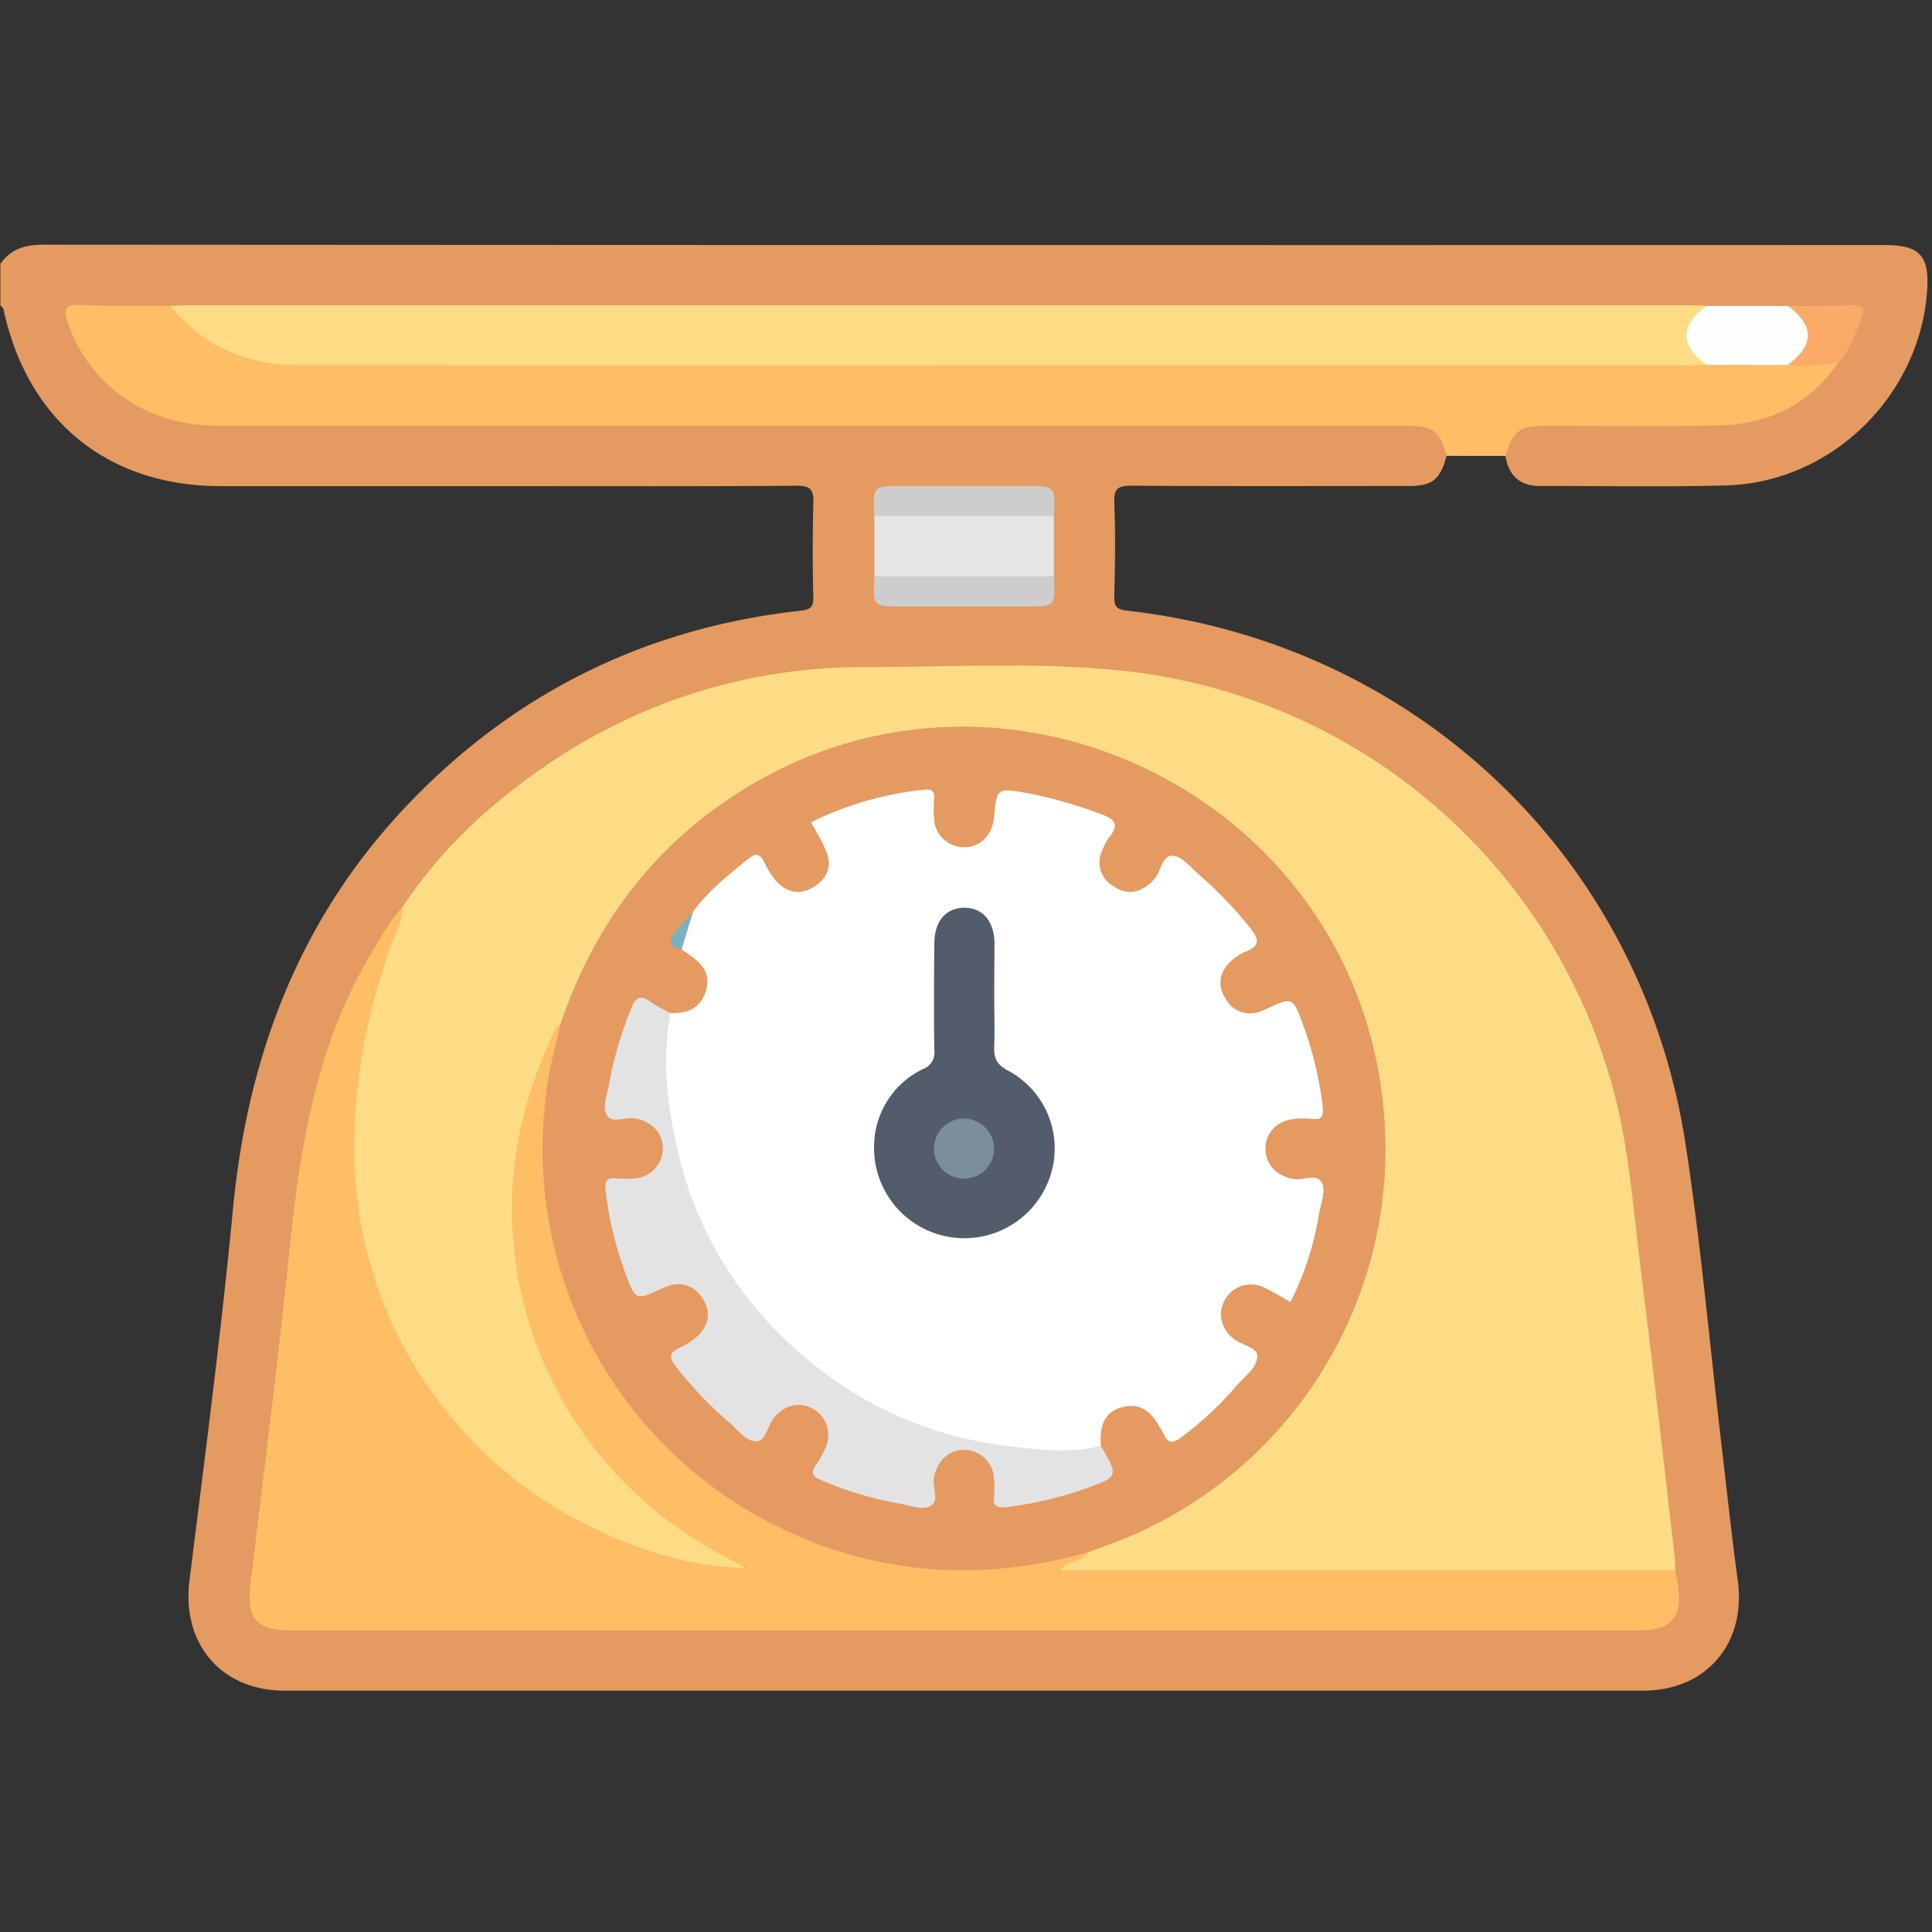 <svg width="65" height="65" fill="none" xmlns="http://www.w3.org/2000/svg"><rect width="100%" height="100%" fill="#333333" stroke="none"/><path d="M48.668 15.337c-.215.8-.472 1.014-1.28 1.014-3.103 0-6.205.011-9.307-.01-.457 0-.612.084-.592.575.044 1.052.024 2.11 0 3.165 0 .31.071.422.41.461 9.708 1.086 17.296 8.263 18.799 17.883.506 3.268.8 6.57 1.182 9.857.194 1.633.363 3.27.586 4.898.287 2.11-1.054 3.7-3.185 3.7H9.572c-2.133 0-3.46-1.583-3.199-3.69.517-4.165 1.066-8.326 1.463-12.497.507-5.325 2.34-10.025 6.122-13.87 3.572-3.636 7.918-5.717 12.985-6.278.322-.035.427-.121.42-.449a65.99 65.99 0 010-3.165c.017-.466-.096-.592-.577-.589-3.187.025-6.374.014-9.56.014H7.412C3.626 16.35.924 14.154.118 10.41c-.012-.052-.07-.093-.106-.14V8.878c.353-.507.844-.646 1.454-.646 20.656.014 41.31.018 61.96.012 1.16 0 1.495.367 1.41 1.542-.252 3.547-3.222 6.448-6.769 6.546-2.087.056-4.176.015-6.265.018-.676 0-1.047-.356-1.152-1.013-.1-.564.14-.95.7-1.123.286-.068.582-.093.876-.074 1.829 0 3.656.017 5.485 0a4.872 4.872 0 003.969-1.974c.233-.323.43-.67.586-1.037.251-.578.2-.676-.406-.676-.606 0-1.214-.02-1.822.015-.902 0-1.803.022-2.702 0-16.874.044-33.75 0-50.625.022-.316 0-.631-.023-.947-.022-.885.03-1.772 0-2.657.014-.628.013-.709.142-.446.724.835 1.816 2.289 2.741 4.258 2.91.294.026.591.01.885.01h38.903c.379-.023.76-.005 1.135.053.65.145.934.55.826 1.158z" fill="#E49A61"/><path d="M48.667 15.337c-.222-.845-.46-1.014-1.403-1.014H7.321c-2.378 0-4.295-1.335-5.03-3.436-.168-.485-.12-.655.445-.628.99.047 1.982.025 2.974.03.25.113.483.26.692.437a5.763 5.763 0 003.727 1.365c2.005.013 4.01 0 6.014 0h39.822c.464 0 .927.029 1.391.015.922-.022 1.844 0 2.767 0 .57.112 1.162-.169 1.726.088-.956 1.403-2.331 2.079-3.996 2.116-1.974.046-3.95.01-5.926.015-.802 0-1.06.215-1.268 1.014l-1.992-.002z" fill="#FFBD66"/><path d="M13.55 30.505c1.31-1.976 3.018-3.546 4.977-4.853a18.746 18.746 0 0110.604-3.209c2.804 0 5.614-.169 8.41.1a19.19 19.19 0 0116.69 13.944c.573 2.042.71 4.148.974 6.235.407 3.24.77 6.487 1.148 9.73a3.51 3.51 0 010 .38c-.28.256-.632.2-.964.2H36.602c-.337 0-.856.132-.942-.258-.078-.358.492-.353.735-.56 1.217-.578 2.497-1.031 3.629-1.784 3.623-2.406 5.723-5.765 6.3-10.077.506-3.77-.477-7.18-2.75-10.18-2.395-3.163-5.617-4.986-9.579-5.426-4.512-.507-8.356.957-11.577 4.091-1.329 1.294-2.278 2.871-2.996 4.582-.155.37-.275.753-.462 1.11a12.976 12.976 0 005.302 17.595c.306.156.88.303.77.623-.13.387-.675.139-1.013.092a13.715 13.715 0 01-6.924-3.04c-3.678-3.021-5.451-6.971-5.323-11.709.071-2.63.605-5.19 1.778-7.586z" fill="#FDDC85"/><path d="M13.551 30.506c0 .525-.284.96-.446 1.432-.816 2.388-1.285 4.842-1.168 7.36a13.972 13.972 0 003.277 8.42c1.726 2.092 3.905 3.49 6.428 4.39 1.128.4 2.312.62 3.508.655-1.52-.738-2.79-1.558-3.895-2.645a13.093 13.093 0 01-4.014-10.104c.084-1.895.63-3.673 1.439-5.377.034-.071.116-.119.169-.178.216.21.067.436.018.65-.297 1.32-.506 2.65-.449 4.01.147 3.129 1.182 5.936 3.158 8.37 2.518 3.088 5.82 4.728 9.746 5.137 1.564.169 3.113-.06 4.64-.42.214-.05.44-.192.653.014-.194.338-.639.279-.971.608H56.36c.036.186.08.372.105.56.14 1.013-.25 1.467-1.275 1.467H9.882c-1.298 0-1.602-.382-1.448-1.65.458-3.764.93-7.529 1.32-11.301.355-3.42.918-6.766 2.703-9.779.34-.559.643-1.134 1.094-1.62z" fill="#FFBD66"/><path d="M57.42 12.273c-.232 0-.464.022-.695.022-15.563 0-31.126-.003-46.688-.01-1.71 0-3.199-.64-4.32-1.996.169 0 .338-.018.506-.018h50.683c.169 0 .338.013.507.021.008.14-.098.217-.17.311-.425.529-.425.845 0 1.36.073.096.178.165.176.31z" fill="#FDDC85"/><path d="M35.456 17.364v2.026c-.218.218-.507.203-.773.205-1.499.006-2.996.006-4.492 0-.272 0-.556.013-.774-.205v-2.026c.218-.218.507-.203.773-.205 1.499-.006 2.996-.006 4.493 0 .272.005.555-.01.773.205z" fill="#E5E5E5"/><path d="M57.419 12.274c-.902-.645-.905-1.319-.008-1.98h2.742c.59.195.828.49.802 1.03-.025.538-.268.87-.814.954l-2.722-.004z" fill="#FEFEFE"/><path d="M35.456 17.364h-6.039c-.052-1.013-.052-1.013.93-1.013h4.179c.983 0 .983 0 .93 1.013zm-6.039 2.026h6.04c.052 1.014.052 1.014-.931 1.014h-4.178c-.983 0-.983 0-.93-1.013z" fill="#CDCDCD"/><path d="M60.14 12.275c.906-.646.91-1.32.012-1.982.73 0 1.458 0 2.187-.027.301 0 .42.05.301.381-.2.55-.38 1.1-.785 1.54a5.464 5.464 0 01-1.714.088z" fill="#FBAA67"/><path d="M36.621 52.22c-3.683 1.033-7.253.781-10.678-.97a14.17 14.17 0 01-7.197-16.302c.044-.169.074-.326.11-.49 1.112-3.29 3.066-5.936 6.015-7.807 8.792-5.582 20.487.022 21.647 10.37a14.171 14.171 0 01-9.483 15.043c-.14.047-.277.103-.413.155z" fill="#E49A61"/><path d="M22.557 34.083c.581.023 1.036-.17 1.2-.774.199-.728-.35-1.033-.827-1.371-.226-.534.249-.845.39-1.272.52-.704 1.198-1.24 1.87-1.782.253-.202.392-.145.524.125.098.21.22.408.364.59.358.43.82.537 1.297.243.478-.294.637-.726.402-1.253-.135-.307-.312-.596-.488-.925a11.193 11.193 0 013.797-1.095c.314-.037.356.081.338.338-.017.21-.017.421 0 .632a1.013 1.013 0 00.984.966c.552.011.976-.394 1.032-.987.098-1.032.096-1.013 1.182-.824.826.166 1.636.399 2.423.698.438.155.637.337.28.766a1.786 1.786 0 00-.236.444.923.923 0 00.372 1.215c.468.316.917.224 1.309-.17.028-.03.052-.063.08-.095.214-.249.25-.754.572-.76.356 0 .626.388.913.63.622.54 1.193 1.134 1.708 1.776.293.358.395.62-.139.82a1.55 1.55 0 00-.429.266c-.425.36-.547.814-.255 1.295a.943.943 0 001.253.42c.04-.014.08-.028.117-.046.907-.424.905-.424 1.265.562a12.3 12.3 0 01.645 2.702c.04.33-.017.47-.368.427a2.91 2.91 0 00-.57 0c-.594.048-.998.471-.986 1.025.009.529.402.91.958 1 .327.053.8-.22.952.154.117.289-.055.697-.115 1.05a10.194 10.194 0 01-.952 2.932c-.307-.169-.576-.338-.861-.47a.997.997 0 00-1.326.36c-.284.46-.169.99.275 1.351.262.208.775.276.789.556.022.409-.419.696-.686 1.013-.55.64-1.17 1.22-1.846 1.726-.268.21-.462.26-.616-.103a2.13 2.13 0 00-.127-.218c-.278-.506-.647-.844-1.273-.675-.556.157-.763.554-.711 1.3-.127.284-.392.292-.643.3-3.462.13-6.587-.817-9.263-3.04-3.413-2.838-4.969-6.538-4.868-10.956.005-.32-.011-.648.294-.866z" fill="#fff"/><path d="M22.557 34.083c-.309 1.667-.093 3.305.318 4.921a12.51 12.51 0 003.195 5.718c2.161 2.216 4.794 3.572 7.905 3.937 1.023.12 2.042.243 3.06-.017.603 1.04.603 1.04-.522 1.442-.855.303-1.74.51-2.641.62-.338.04-.47-.022-.429-.373.018-.19.018-.38 0-.57a1.013 1.013 0 00-1.032-.982c-.53.013-.903.407-.995.966-.052.324.232.785-.168.947-.27.11-.657-.052-.99-.105-.911-.163-1.8-.43-2.65-.798-.284-.117-.338-.245-.154-.507a2.99 2.99 0 00.306-.55 1.013 1.013 0 00-.383-1.321c-.465-.274-.988-.152-1.351.304-.204.258-.252.751-.568.773-.361.024-.626-.38-.913-.62a13.142 13.142 0 01-1.82-1.911c-.23-.294-.2-.456.134-.611.213-.095.41-.22.585-.374.39-.353.495-.795.214-1.253-.28-.458-.714-.636-1.251-.427-.04.015-.08.03-.117.049-.908.425-.908.425-1.268-.56a11.99 11.99 0 01-.645-2.703c-.04-.326.015-.473.37-.43.189.017.38.017.569 0a1.013 1.013 0 00.984-1.032c-.012-.529-.407-.904-.964-.995-.326-.052-.787.231-.95-.169-.109-.27.053-.657.107-.99.16-.868.408-1.717.743-2.533.152-.395.321-.464.662-.214.212.137.432.26.659.368z" fill="#E3E3E3"/><path d="M23.32 30.67l-.39 1.272c-.37-.082-.52-.247-.221-.583l.611-.69z" fill="#79B0C2"/><path d="M33.45 33.489c0 .569.02 1.14 0 1.707-.019.39.072.615.464.823a2.967 2.967 0 011.351 3.737 3.04 3.04 0 01-5.853-1.334 2.896 2.896 0 011.643-2.456.583.583 0 00.38-.616c-.02-1.2-.013-2.402 0-3.602 0-.75.383-1.2.998-1.208.615-.008 1.013.44 1.025 1.182-.002.588-.008 1.18-.008 1.767z" fill="#525C6B"/><path d="M33.446 38.617a1.012 1.012 0 11-1.013-.986 1.023 1.023 0 011.013.986z" fill="#7A8E9B"/></svg>
